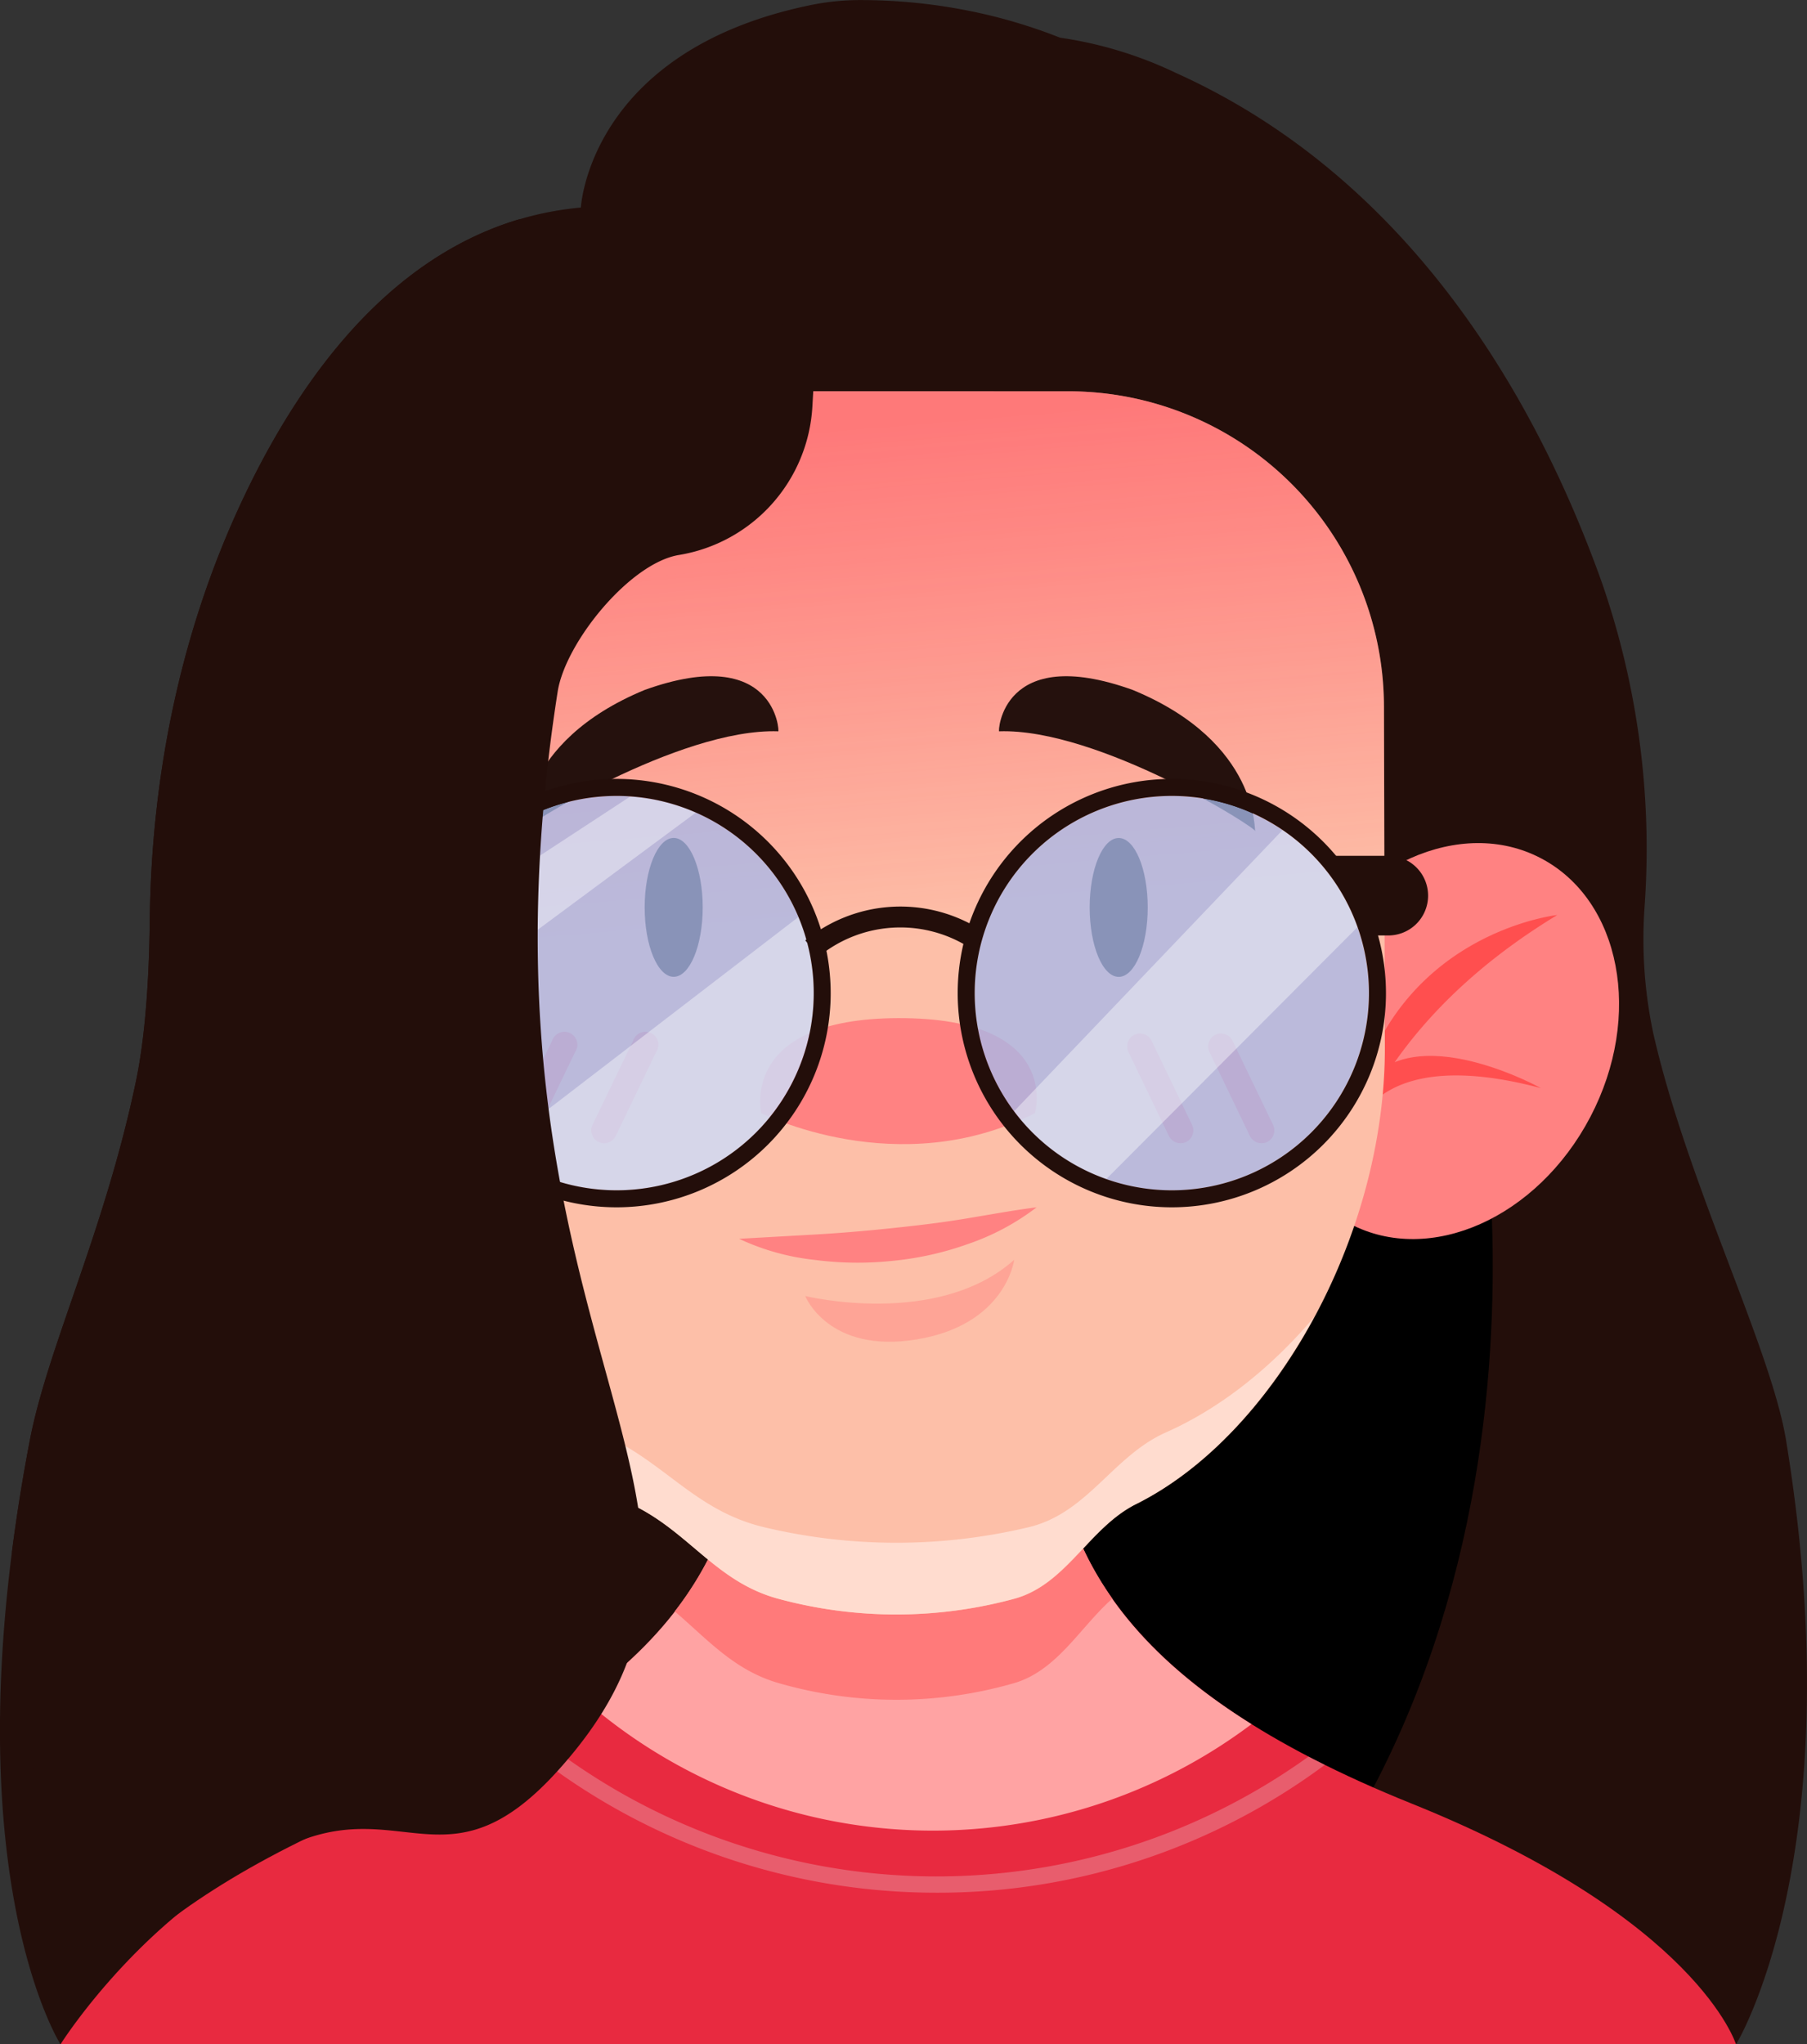 <svg xmlns="http://www.w3.org/2000/svg" xmlns:xlink="http://www.w3.org/1999/xlink" viewBox="0 0 279.57 316.19"><rect x="0" y="0" width="279.57" height="316.19" fill="#333333" stroke="none"/><defs><style>.cls-1{isolation:isolate;}.cls-2{fill:#230e0a;}.cls-3{fill:#e82a40;}.cls-4{fill:#e8e1e2;opacity:0.28;}.cls-5{fill:#ffa3a3;}.cls-11,.cls-6{fill:#ff7a7a;}.cls-7{fill:#ff8282;}.cls-8{fill:#ff4f4f;}.cls-9{fill:#fdbfa8;}.cls-10{opacity:0.45;fill:url(#Degradado_sin_nombre_2);}.cls-11{opacity:0.38;}.cls-12{fill:#ffdccf;}.cls-13{fill:#25110d;}.cls-14{fill:#a7b9eb;opacity:0.77;mix-blend-mode:hue;}.cls-15{fill:#fff;opacity:0.4;}</style><linearGradient id="Degradado_sin_nombre_2" x1="367.9" y1="158.16" x2="375.36" y2="246.98" gradientUnits="userSpaceOnUse"><stop offset="0" stop-color="#ff2441"/><stop offset="0.21" stop-color="#ff2441" stop-opacity="0.79"/><stop offset="0.89" stop-color="#ff2441" stop-opacity="0"/></linearGradient></defs><g class="cls-1"><g id="OBJECTS"><path class="cls-2" d="M511.55,314.66c-2.32-14.17-15.27-39.81-20.53-62.88a70.24,70.24,0,0,1-1.36-19.62,125.71,125.71,0,0,0-6.55-50c-9.55-26.87-28.73-62.22-66-79a62,62,0,0,0-17.87-5.43c-1.06-.41-2.13-.82-3.21-1.19a82,82,0,0,0-11.47-3.08,85.72,85.72,0,0,0-16.23-1.55h0a38.38,38.38,0,0,0-7.85.81C326.32,99.82,325.09,124,325.09,124c-25.59,2.34-42,23.42-52.2,44.91-9.68,20.43-14.26,42.86-14.5,65.47-.09,8-.59,17.38-2.13,24.74-4.86,23.26-13.66,41.17-16.42,55.54-12.69,66.16,4.75,93.44,4.75,93.44H503.81S522,378.58,511.55,314.66Z" transform="translate(-235.22 -91.9)"/><path d="M380.45,408.1h36.1c66.83-58.87,46.81-153.23,46.81-153.23l-89.16,1.5Z" transform="translate(-235.22 -91.9)"/><path class="cls-3" d="M453.61,370.85c-44.27-17.82-58.85-40-55.07-71.8H349.86c3.78,31.85-10.79,54-55.06,71.8s-50.21,37.25-50.21,37.25H503.81S497.87,388.66,453.61,370.85Z" transform="translate(-235.22 -91.9)"/><path class="cls-4" d="M380.08,384.64a100.48,100.48,0,0,0,60.12-19.78c-.85-.42-1.7-.85-2.52-1.28a98.66,98.66,0,0,1-120.11-3.81c-.76.46-1.53.91-2.32,1.35A101.19,101.19,0,0,0,380.08,384.64Z" transform="translate(-235.22 -91.9)"/><path class="cls-5" d="M325.42,354.62a82,82,0,0,0,103.43,3.95c-25-15.61-33.27-34.59-30.31-59.52H349.86C352.58,321.92,345.83,339.78,325.42,354.62Z" transform="translate(-235.22 -91.9)"/><path class="cls-6" d="M407.31,339.15c-8.1-11.49-10.6-24.65-8.77-40.1H349.86c1.94,16.34-1,30.12-10.25,42.08,5,4.24,9.13,9.09,16.08,11.09a65.63,65.63,0,0,0,36.44,0C398.77,350.27,402.27,343.65,407.31,339.15Z" transform="translate(-235.22 -91.9)"/><path class="cls-7" d="M311.29,241.19c8.16,15.6,4.74,33.5-7.64,40s-29-.93-37.18-16.54-4.74-33.5,7.64-40S303.13,225.58,311.29,241.19Z" transform="translate(-235.22 -91.9)"/><path class="cls-8" d="M304.13,271c-.05-.63-.17-1.18-.23-1.8.09.45.14.82.18,1.11a22.94,22.94,0,0,0-1.35-7.81c-6.45-26.42-31.15-29.08-31.15-29.08,12.52,7.55,20.33,15.89,25.17,22.79-8.88-3.62-22.61,4-22.61,4,16.29-4.31,23.7-.74,27.1,3.41A36.16,36.16,0,0,1,304.13,271Z" transform="translate(-235.22 -91.9)"/><path class="cls-7" d="M436.45,241.19c-8.16,15.6-4.74,33.5,7.64,40s29-.93,37.18-16.54,4.74-33.5-7.63-40S444.61,225.58,436.45,241.19Z" transform="translate(-235.22 -91.9)"/><path class="cls-8" d="M443.61,271c.05-.63.17-1.18.24-1.8-.1.45-.15.82-.19,1.11a23.18,23.18,0,0,1,1.35-7.81c6.45-26.42,31.15-29.08,31.15-29.08C463.64,241,455.83,249.29,451,256.19c8.89-3.62,22.61,4,22.61,4-16.28-4.31-23.69-.74-27.09,3.41A35.91,35.91,0,0,0,443.61,271Z" transform="translate(-235.22 -91.9)"/><path class="cls-9" d="M351.07,152.41a52.3,52.3,0,0,0-52.29,51.75L298.26,254c0,27.3,13.76,60.86,34.55,70.51,9,4.19,13.13,12.06,22.88,14.68a69.8,69.8,0,0,0,36.44,0c8.13-2.2,11.55-11,18.88-14.66,21.37-10.65,38.47-41.35,38.47-70.51l-.14-52.88a48.85,48.85,0,0,0-48.85-48.72Z" transform="translate(-235.22 -91.9)"/><path class="cls-10" d="M351.07,152.41a52.3,52.3,0,0,0-52.29,51.75L298.26,254c0,27.3,13.76,60.86,34.55,70.51,9,4.19,13.13,12.06,22.88,14.68a69.8,69.8,0,0,0,36.44,0c8.13-2.2,11.55-11,18.88-14.66,21.37-10.65,38.47-41.35,38.47-70.51l-.14-52.88a48.85,48.85,0,0,0-48.85-48.72Z" transform="translate(-235.22 -91.9)"/><path class="cls-11" d="M359.8,292.35s20.43,5,32.33-5.6c0,0-1.24,10-15,12.3S359.8,292.35,359.8,292.35Z" transform="translate(-235.22 -91.9)"/><path class="cls-12" d="M415.62,313.44c-8.24,3.65-12.08,12.46-21.22,14.66a88.27,88.27,0,0,1-41,0c-10.95-2.63-15.55-10.49-25.71-14.68-6.72-2.78-12.75-7.57-18-13.57,5.89,11.2,13.77,20.33,23.08,24.65,9,4.19,13.13,12.06,22.88,14.68a69.8,69.8,0,0,0,36.44,0c8.13-2.2,11.55-11,18.88-14.66,10.84-5.4,20.56-16,27.53-28.87C431.9,303.43,424.07,309.69,415.62,313.44Z" transform="translate(-235.22 -91.9)"/><path class="cls-13" d="M412.79,232.25c0,5.93-2,10.74-4.49,10.74s-4.49-4.81-4.49-10.74,2-10.74,4.49-10.74S412.79,226.31,412.79,232.25Z" transform="translate(-235.22 -91.9)"/><path class="cls-13" d="M429.43,220.49c.58-.34-24.28-16-39.63-15.48-.19.25.31-13.71,20.67-6.4C430.2,206.75,429.25,220.72,429.43,220.49Z" transform="translate(-235.22 -91.9)"/><ellipse class="cls-13" cx="104.23" cy="140.34" rx="4.49" ry="10.74"/><path class="cls-13" d="M316,220.49c-.58-.34,24.28-16,39.63-15.48.19.25-.31-13.71-20.67-6.4C315.27,206.75,316.22,220.72,316,220.49Z" transform="translate(-235.22 -91.9)"/><path class="cls-7" d="M328.69,268.72a1.87,1.87,0,0,1-.86-.2,2,2,0,0,1-.93-2.65l6.27-13a2,2,0,1,1,3.57,1.72l-6.26,13A2,2,0,0,1,328.69,268.72Z" transform="translate(-235.22 -91.9)"/><path class="cls-7" d="M316.16,268.72a1.87,1.87,0,0,1-.86-.2,2,2,0,0,1-.93-2.65l6.27-13a2,2,0,1,1,3.57,1.72l-6.26,13A2,2,0,0,1,316.16,268.72Z" transform="translate(-235.22 -91.9)"/><path class="cls-7" d="M417.86,268.72a2,2,0,0,1-1.79-1.12l-6.26-13a2,2,0,0,1,.92-2.65,2,2,0,0,1,2.66.93l6.26,13a2,2,0,0,1-.92,2.65A1.94,1.94,0,0,1,417.86,268.72Z" transform="translate(-235.22 -91.9)"/><path class="cls-7" d="M430.39,268.72a2,2,0,0,1-1.79-1.12l-6.26-13a2,2,0,0,1,.92-2.65,2,2,0,0,1,2.66.93l6.26,13a2,2,0,0,1-.92,2.65A1.94,1.94,0,0,1,430.39,268.72Z" transform="translate(-235.22 -91.9)"/><path class="cls-7" d="M353,264.06s21.17,10.8,42.34,0c0,0,4.32-14.76-21.17-14.69C349.49,249.44,353,264.06,353,264.06Z" transform="translate(-235.22 -91.9)"/><path class="cls-7" d="M349.57,283.5l11.72-.66c3.84-.22,7.63-.54,11.4-.93s7.54-.82,11.32-1.43,7.55-1.33,11.59-1.85A37.16,37.16,0,0,1,385,284.3a48.42,48.42,0,0,1-11.78,2.62,51.58,51.58,0,0,1-12-.16A36.75,36.75,0,0,1,349.57,283.5Z" transform="translate(-235.22 -91.9)"/><circle class="cls-14" cx="95.4" cy="153.6" r="30.5"/><path class="cls-15" d="M358.75,233.73,312,269.64a30.48,30.48,0,0,0,46.73-35.91Z" transform="translate(-235.22 -91.9)"/><path class="cls-15" d="M332.69,215.12l-30.77,20.14a30.46,30.46,0,0,0-1.8,10.25,30.14,30.14,0,0,0,.23,3.57l42.52-31.49A30.35,30.35,0,0,0,332.69,215.12Z" transform="translate(-235.22 -91.9)"/><path class="cls-2" d="M330.61,215a30.5,30.5,0,1,1-30.49,30.5A30.49,30.49,0,0,1,330.61,215m0-2.63a33.13,33.13,0,1,0,33.13,33.13,33.16,33.16,0,0,0-33.13-33.13Z" transform="translate(-235.22 -91.9)"/><path class="cls-14" d="M447,245.51a30.5,30.5,0,1,1-30.5-30.5A30.5,30.5,0,0,1,447,245.51Z" transform="translate(-235.22 -91.9)"/><path class="cls-15" d="M433.65,220.28l-41.52,43.48a30.48,30.48,0,0,0,14.27,10.48l38.83-38.93A30.49,30.49,0,0,0,433.65,220.28Z" transform="translate(-235.22 -91.9)"/><path class="cls-2" d="M416.52,215a30.5,30.5,0,1,1-30.5,30.5,30.5,30.5,0,0,1,30.5-30.5m0-2.63a33.13,33.13,0,1,0,33.13,33.13,33.16,33.16,0,0,0-33.13-33.13Z" transform="translate(-235.22 -91.9)"/><path class="cls-2" d="M362,239.76l-2.19-2.4a23.26,23.26,0,0,1,26.57-2l-1.58,2.84A19.94,19.94,0,0,0,362,239.76Z" transform="translate(-235.22 -91.9)"/><path class="cls-2" d="M308.64,224.4a5.86,5.86,0,0,0-1.26-.13h-8.31a6.16,6.16,0,1,0,0,12.31h2.38A30.47,30.47,0,0,1,308.64,224.4Z" transform="translate(-235.22 -91.9)"/><path class="cls-2" d="M440.19,224.4a5.86,5.86,0,0,1,1.26-.13h8.31a6.16,6.16,0,1,1,0,12.31h-2.38A30.36,30.36,0,0,0,440.19,224.4Z" transform="translate(-235.22 -91.9)"/><path class="cls-2" d="M340.25,177.74h0a24.69,24.69,0,0,0,20.66-23l.59-10.52-45.87-18.43c-20.26,6-33.87,24.38-42.74,43.09-9.68,20.43-14.26,42.86-14.5,65.47-.09,8-.59,17.38-2.13,24.74-4.86,23.26-13.66,41.17-16.42,55.54-1.17,6.08-2.07,11.83-2.77,17.27,4,41.58,7.52,76.17,7.52,76.17s14.6-23.2,37.61-31.66c15.8-5.8,23.19,7.19,39.3-10.62,36.64-40.5-15.91-65.16,0-166.92C322.69,191.28,332.64,179,340.25,177.74Z" transform="translate(-235.22 -91.9)"/></g></g></svg>